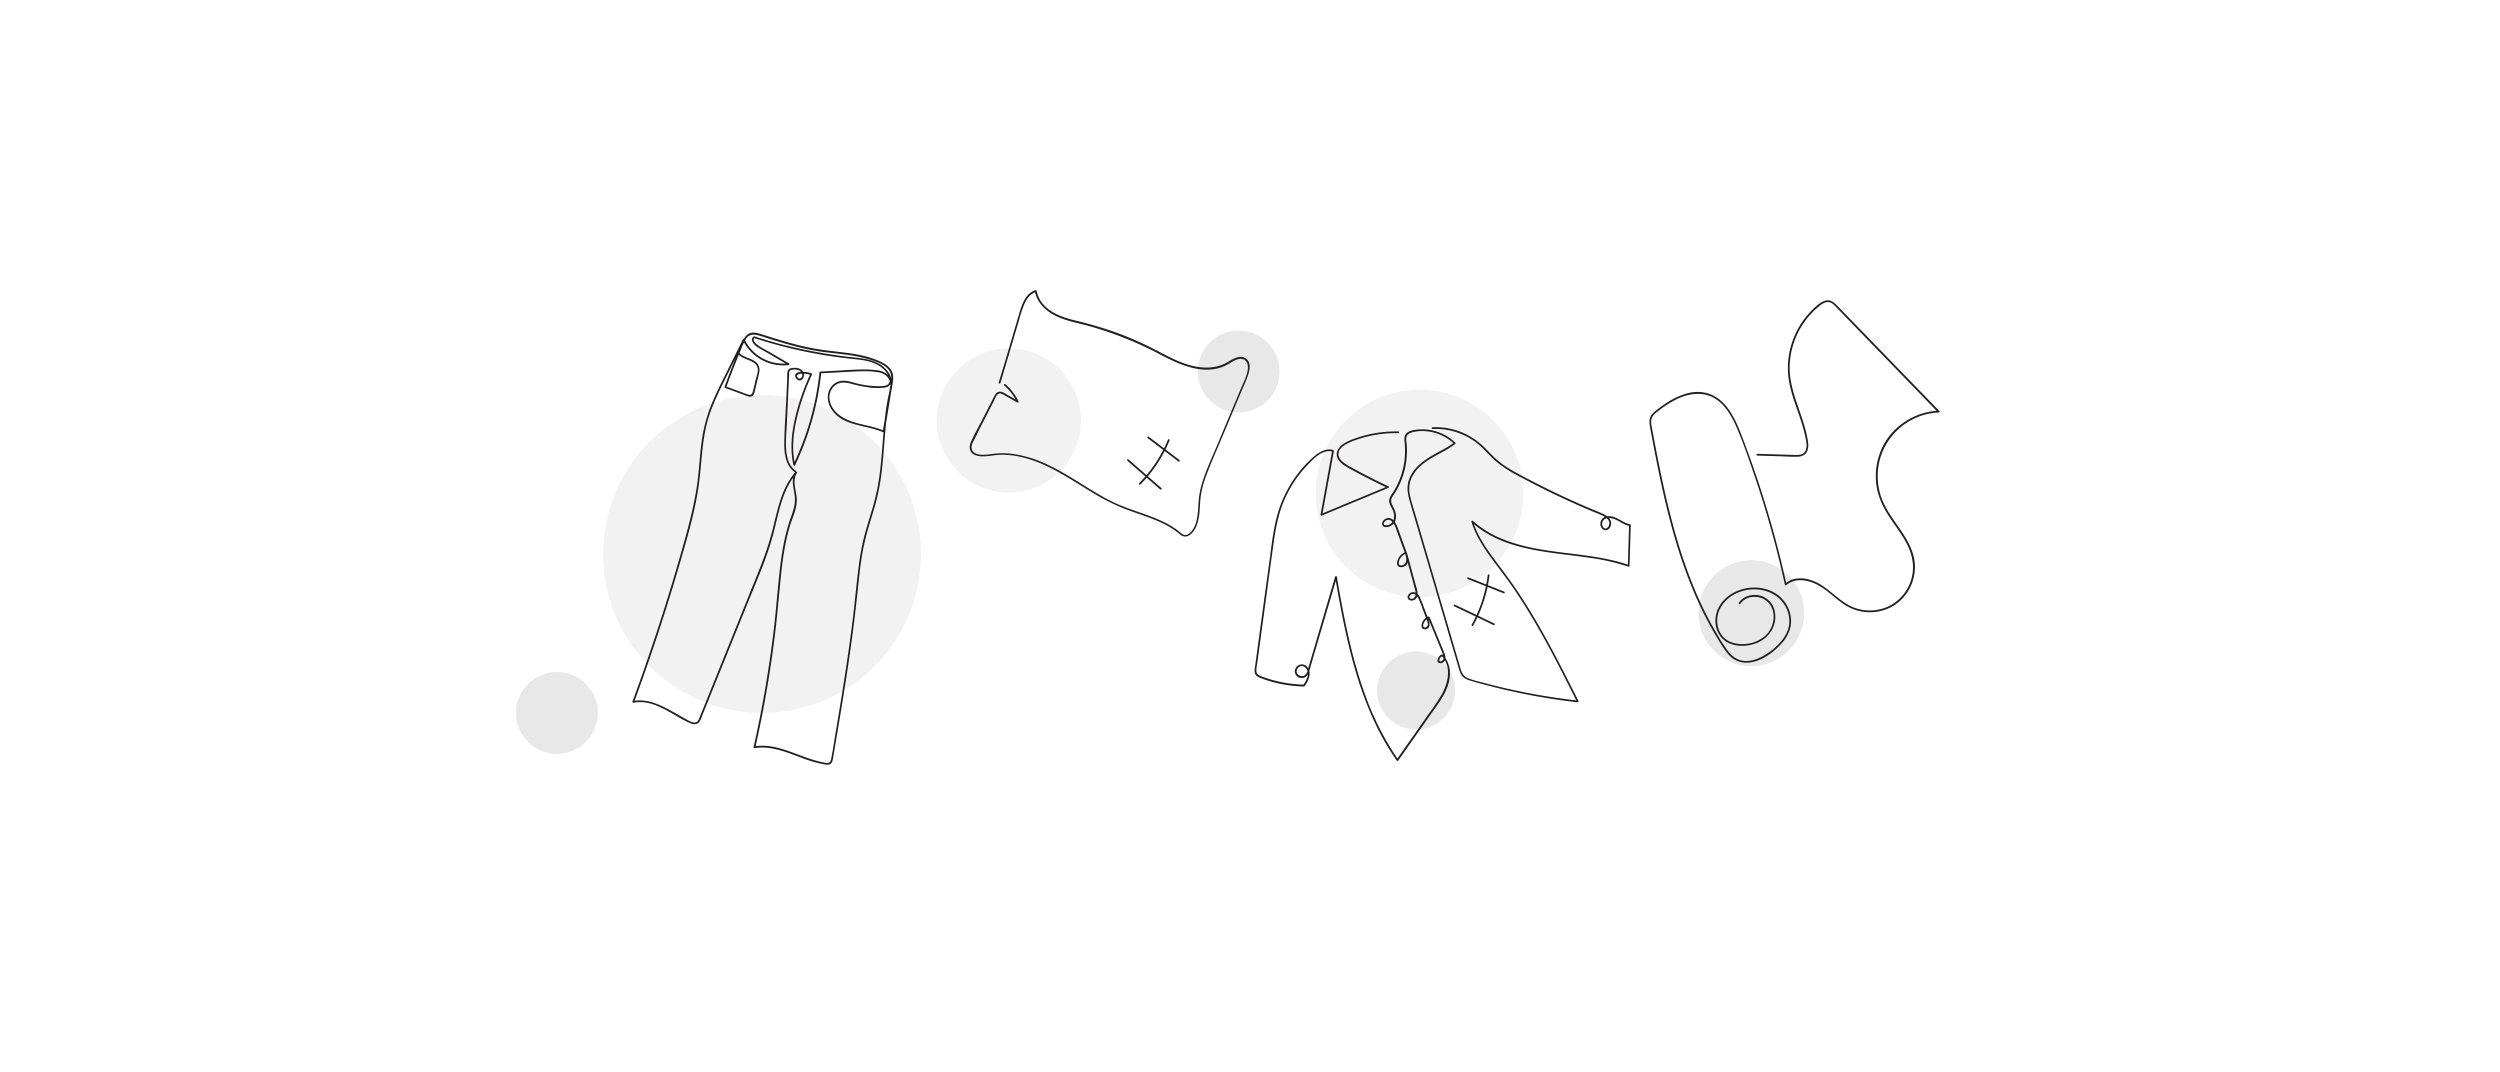 <svg xmlns="http://www.w3.org/2000/svg" width="1753" height="752" viewBox="0 0 1753 752">
  <g id="Group_164" data-name="Group 164" transform="translate(-96 4399)">
    <rect id="Rectangle_13" data-name="Rectangle 13" width="1753" height="752" transform="translate(96 -4399)" fill="#fff"/>
    <circle id="Ellipse_72" data-name="Ellipse 72" cx="28.69" cy="28.69" r="28.69" transform="translate(457.85 -3927.794)" fill="#e8e8e8"/>
    <circle id="Ellipse_73" data-name="Ellipse 73" cx="111.42" cy="111.42" r="111.42" transform="translate(518.91 -4121.954)" fill="#f2f2f2"/>
    <ellipse id="Ellipse_74" data-name="Ellipse 74" cx="37.16" cy="37.06" rx="37.16" ry="37.06" transform="translate(1275.179 -3949.806) rotate(-66.41)" fill="#e8e8e8"/>
    <circle id="Ellipse_75" data-name="Ellipse 75" cx="28.69" cy="28.69" r="28.69" transform="translate(935.85 -4167.224)" fill="#e8e8e8"/>
    <circle id="Ellipse_76" data-name="Ellipse 76" cx="50.57" cy="50.57" r="50.57" transform="translate(752.83 -4154.744)" fill="#f2f2f2"/>
    <circle id="Ellipse_77" data-name="Ellipse 77" cx="27.34" cy="27.34" r="27.34" transform="translate(1061.64 -3942.144)" fill="#e8e8e8"/>
    <circle id="Ellipse_78" data-name="Ellipse 78" cx="72.79" cy="72.79" r="72.79" transform="translate(1018.59 -4125.774)" fill="#f2f2f2"/>
    <path id="Path_472" data-name="Path 472" d="M513.6,80.93l8.62-29.12,4.24-14.32a95.16,95.16,0,0,1,3.94-12c1.65-3.67,4.1-7.19,8.12-8.43l-.77-.44c1.25,7.07,6.5,12.68,12.57,16.15,7.55,4.32,16.32,5.74,24.62,8a247.369,247.369,0,0,1,50.57,20.12c14,7.33,31.5,15.48,47,7.25,3.2-1.7,7.43-5.18,11.3-3.83,3.62,1.26,3.66,5.47,3,8.61-.9,4-2.89,7.84-4.48,11.63l-5.59,13.31-11.36,27.08c-3.59,8.55-7.61,17.06-10.33,25.94a60.193,60.193,0,0,0-2.45,12.62c-.31,3.8-.37,7.63-1,11.4-.57,3.56-1.65,7.15-4,9.94-1.44,1.7-3.62,3.49-5.92,2.3-1.66-.86-3.06-2.36-4.58-3.45-13.27-9.52-30-12.25-44.48-19.27-15.87-7.69-29.87-18.71-45.84-26.19a83.161,83.161,0,0,0-24.63-7.61,53.621,53.621,0,0,0-12.91-.12c-3.2.37-6.37,1-9.61.67-2.79-.26-5.89-1.39-6.24-4.58-.26-2.43,1.22-4.74,2.28-6.81L499,113l6.61-12.89,3.41-6.66c.8-1.56,1.85-5,3.9-5.22,1.24-.15,2.42.67,3.46,1.26l2.94,1.66,6.09,3.44a.63.63,0,0,0,.86-.86,38.83,38.83,0,0,0-9.19-12c-.6-.53-1.49.35-.88.88a38,38,0,0,1,9,11.73l.85-.85L519.78,90c-1.83-1-3.87-2.64-6-3a3.81,3.81,0,0,0-3.82,2c-1.25,2-2.18,4.16-3.24,6.22l-7,13.55c-2.24,4.37-4.71,8.68-6.71,13.17-1.28,2.88-1.57,6.37,1.14,8.51,2.2,1.74,5.31,1.95,8,1.89,3.69-.09,7.3-.93,11-1.06a57.6,57.6,0,0,1,13.8,1.27c18.18,3.81,33.6,14.56,49.2,24a156.85,156.85,0,0,0,23.64,12.21c7.76,3.07,15.8,5.42,23.49,8.68a71.868,71.868,0,0,1,11.08,5.76c1.77,1.15,3.41,2.43,5.06,3.75a5.55,5.55,0,0,0,4.43,1.59c3.51-.6,6-4.46,7.24-7.48a34.913,34.913,0,0,0,2.17-10.7c.32-4,.4-8.1,1.11-12.09a75,75,0,0,1,4-13.68c3.52-9.21,7.55-18.24,11.37-27.32L681.39,89.5c1.87-4.45,3.92-8.86,5.59-13.38,1-2.83,1.91-6.25,1-9.23a6.22,6.22,0,0,0-7.06-4.2c-4,.59-7.18,3.41-10.76,5-8,3.53-17.29,2.79-25.45.24-9-2.8-17.15-7.68-25.53-11.87a232.732,232.732,0,0,0-25.33-10.85,279.347,279.347,0,0,0-27-7.94C558.58,35.29,550,32.68,544,26.18a19.86,19.86,0,0,1-5-9.93.63.63,0,0,0-.77-.44c-7.28,2.26-9.72,10.52-11.65,17l-9,30.55L512.39,80.6a.63.63,0,0,0,1.21.33Z" transform="translate(283.91 -4211.354)" fill="#231f20"/>
    <path id="Path_473" data-name="Path 473" d="M1032.43,235.76c4.28-6.43,14.56-6.35,19.59-.9,6.07,6.56,4.25,17.39-2,23.15a23,23,0,0,1-12,5.63c-4.81.77-10.28.34-14.54-2.2-7.47-4.45-9.07-14.85-5.33-22.22,8.57-16.88,36.14-18.66,45.72-1.92a21.181,21.181,0,0,1,2.82,12.49c-.48,4.82-3,9.18-6.1,12.77a45.873,45.873,0,0,1-11,9.1c-4,2.36-8.55,4.19-13.24,4.18-5,0-9-2.51-12.11-6.32a107.84,107.84,0,0,1-8.33-12.79,246.565,246.565,0,0,1-13.57-26.55c-8.15-18.53-14.23-37.91-19.19-57.51s-8.86-39.58-12.56-59.51c-.48-2.58-1.28-5.55-.09-8.06,1.08-2.29,3.47-3.88,5.43-5.36a69.278,69.278,0,0,1,12.56-7.8c8.71-4.06,18.78-5.16,27.09.45,7,4.76,11.28,12.76,14.54,20.39,4.19,9.77,7.68,19.89,11.14,29.94q10.83,31.44,18.71,63.79,1.93,7.94,3.68,15.91a.64.64,0,0,0,1,.27c6.22-5.55,15.67-3.64,22.34,0,7.69,4.26,13.55,11.17,21.33,15.31a32.27,32.27,0,0,0,23.69,2.47,31,31,0,0,0,18.39-14.2,32.17,32.17,0,0,0,3.81-22.64c-1.64-7.85-6-14.73-10.53-21.25-4.68-6.8-9.76-13.57-12.5-21.45a45.49,45.49,0,0,1-1-26.07,44.9,44.9,0,0,1,35.07-32.56,43.9,43.9,0,0,1,6.27-.7.64.64,0,0,0,.44-1.07L1131.39,58.7l-20.2-20.83-10.1-10.41c-2.59-2.67-5.35-5.48-9.39-4.19-3.51,1.12-6.57,4.14-9.13,6.68a55.929,55.929,0,0,0-6.91,8.36,58.18,58.18,0,0,0-8.61,20.1,55.9,55.9,0,0,0-.34,22.13c1.55,8.44,4.71,16.45,7.44,24.55a114.005,114.005,0,0,1,3.59,12.53c.73,3.39,2.08,8.26,0,11.43-1.18,1.8-3.32,2.25-5.35,2.31-2.19.07-4.4-.09-6.6-.15l-14.34-.43-7.18-.21a.63.63,0,0,0,0,1.25l14.35.43c4.51.13,9.07.46,13.58.37,3.29-.07,6.34-1.25,7.39-4.62s.12-7.19-.58-10.49c-3.46-16.34-12.43-31.43-12-48.51a56.32,56.32,0,0,1,18-39.62c2.76-2.52,7.07-6.73,11.1-4.65,1.9,1,3.36,2.82,4.82,4.33l5,5.2,20,20.65,40,41.3,5.05,5.2.45-1.06c-16.25.68-31.74,10.34-39.09,24.92a47,47,0,0,0-4.75,25.14c.76,8.47,4,16.08,8.55,23.19,4.4,6.93,9.64,13.36,13.33,20.73,3.76,7.53,5.22,15.82,2.88,24a30.33,30.33,0,0,1-15.45,18.89,31.21,31.21,0,0,1-25.25,1c-8.39-3.42-14.54-10.49-22-15.36-6.09-4-14.47-6.63-21.56-3.82a14.63,14.63,0,0,0-4.38,2.72l1.05.28a715.567,715.567,0,0,0-19-69.46q-5.61-17.12-12.07-33.93c-3.22-8.36-6.78-17.08-13.13-23.61A26.079,26.079,0,0,0,1010,88.3a26.73,26.73,0,0,0-14.52-.2,49.42,49.42,0,0,0-14.19,6.38c-2.24,1.41-4.39,3-6.49,4.56-1.88,1.46-4,2.94-5.19,5.07s-1,4.8-.61,7.23c.46,2.65,1,5.29,1.48,7.93q1.51,8.07,3.1,16.1c2.14,10.75,4.42,21.46,7,32.11,5.11,21,11.39,41.85,20,61.75a246.43,246.43,0,0,0,14.7,28.88c2.63,4.4,5.27,9,8.62,12.93a16.29,16.29,0,0,0,12.28,6c9.57.13,18.87-6.51,25-13.35a25.489,25.489,0,0,0,6.52-12.33,21.871,21.871,0,0,0-1.84-12.94c-8.43-18.2-35.52-18.26-46.87-3-5.08,6.83-5.64,16.64-.23,23.47,5.88,7.43,17.57,7.6,25.66,4.13s13.67-11.69,12.33-20.75a14.25,14.25,0,0,0-16.63-12.55,12.58,12.58,0,0,0-8.8,5.36c-.44.67.64,1.3,1.08.63Z" transform="translate(283.91 -4211.354)" fill="#231f20"/>
    <path id="Path_477" data-name="Path 477" d="M831.72,237.45l27.63,13.23c.72.34,1.36-.73.63-1.08l-27.63-13.23C831.63,236.02,830.99,237.1,831.72,237.45Z" transform="translate(283.91 -4211.354)" fill="#231f20"/>
    <path id="Path_478" data-name="Path 478" d="M841.32,218.41l25.18,10c.75.3,1.07-.91.33-1.2l-25.18-10C840.91,216.91,840.58,218.12,841.32,218.41Z" transform="translate(283.91 -4211.354)" fill="#231f20"/>
    <path id="Path_479" data-name="Path 479" d="M845.06,251.05a95.331,95.331,0,0,0,11.45-35.32c.09-.8-1.16-.8-1.25,0A93.661,93.661,0,0,1,844,250.42a.63.63,0,0,0,1.08.63Z" transform="translate(283.91 -4211.354)" fill="#231f20"/>
    <path id="Path_480" data-name="Path 480" d="M602.54,135.4l23.07,20.16c.61.52,1.49-.36.89-.89l-23.08-20.15c-.6-.53-1.49.35-.88.88Z" transform="translate(283.91 -4211.354)" fill="#231f20"/>
    <path id="Path_481" data-name="Path 481" d="M616.89,119.64,638.47,136c.64.49,1.27-.6.63-1.08l-21.58-16.36c-.64-.49-1.27.59-.63,1.08Z" transform="translate(283.91 -4211.354)" fill="#231f20"/>
    <path id="Path_482" data-name="Path 482" d="M611.74,152.07a95.09,95.09,0,0,0,20.49-31c.31-.74-.9-1.06-1.2-.33a93.828,93.828,0,0,1-20.17,30.41.622.622,0,0,0,.88.88Z" transform="translate(283.91 -4211.354)" fill="#231f20"/>
    <path id="Path_487" data-name="Path 487" d="M370,142.41c-4.64-3.33-6.18-9-6.61-14.48-.48-6.2.15-12.49.44-18.68l1.06-22.67.53-11.33A11.667,11.667,0,0,1,365.6,73c.3-1.21,1.55-1.36,2.59-1.47a7.72,7.72,0,0,1,4.42.65c1.8,1,2.94,3.62,1.16,5.22-1,.92-2.31.11-2.7-1-.66-1.91,2.44-2,3.68-2a14,14,0,0,1,6,1l-.37-.92a157.272,157.272,0,0,0-10.83,31.27c-2.46,10.72-3.54,21.89-1.12,32.72a.63.63,0,0,0,1.14.15A198.909,198.909,0,0,0,387.98,73.5l-.63.63L407,73.09c6.29-.33,12.64-.77,18.91,0,2.75.34,5.46.81,7.57,2.75a9.18,9.18,0,0,1,3,6.44c.09,2.82-1.08,5.78-1.63,8.53-.61,3-1.12,6.06-1.55,9.12-1.7,12.09-2.25,24.3-3.45,36.45-.61,6.31-1.41,12.6-2.63,18.83a185.86,185.86,0,0,1-4.74,18.15c-1.81,5.99-3.64,11.82-5.06,17.84a175.535,175.535,0,0,0-3.22,18.37c-1.65,12.71-2.72,25.5-4.31,38.22-3.25,26.08-7.44,52-11.8,77.93-1.06,6.3-1.95,12.65-3.21,18.91-.33,1.66-1,2.8-2.9,2.71a28.407,28.407,0,0,1-4.39-.77c-2.7-.61-5.35-1.4-8-2.27-10.2-3.41-20.24-8.39-31.15-9a36,36,0,0,0-7.47.41l.77.77q8.7-38.56,13.6-77.84c1.6-13,2.73-25.93,4-38.92,1.24-12.75,2.84-25.55,6.45-37.89,1.87-6.39,5.3-12.84,5-19.65-.26-5.9-3.45-12.77.13-18.2.39-.59-.51-1.29-1-.76-9.07,10.33-12.08,24-15.23,37a209.7,209.7,0,0,1-6.45,21.67c-2.84,7.85-6,15.57-9.17,23.32l-19.27,47.7-9.57,23.69-4.84,12L303,314.44c-.8,2-1.45,4.74-4.14,4.55-2.11-.15-4.19-1.55-6-2.52s-3.5-1.92-5.24-2.91c-3.48-2-6.94-4-10.55-5.71-6.62-3.18-13.74-5.3-21.11-3.94l.77.77q18.17-49.28,32.79-99.76c4.79-16.55,9.66-33.21,12.25-50.28,2.57-16.91,2.22-34.3,7.56-50.71,3-9.07,7.21-17.63,11.44-26.16l13.29-26.85H333a31.54,31.54,0,0,0,32.23,17.41c.56-.07.57-.89.15-1.14l-14.52-8.48c-1.74-1-13.27-6.44-9.52-9.54l-.61.16A332.57,332.57,0,0,0,385.45,60.6q10.86,1.95,21.85,3.17c7.1.79,14.73,1.1,21,4.92a17.19,17.19,0,0,1,6.39,6.5c.73,1.39,1.49,3.21,1.18,4.81a3.867,3.867,0,0,1-3.35,2.82c-3.28.64-7,.28-10.27,0a64.21,64.21,0,0,1-11.16-2.1c-2.94-.81-6-1.72-9-1.34a10.67,10.67,0,0,0-7.18,4.23c-3.37,4.46-2.88,10.47-.15,15.11,7.48,12.69,24.84,11.38,36.7,16.79.33.15.85.06.92-.38l3.4-20.56,1.65-10c.48-2.93,1.27-6,.87-9-.68-5-5.11-8-9.36-9.93a73.05,73.05,0,0,0-17.36-5c-6-1-12.13-1.64-18.21-2.37a174.362,174.362,0,0,1-19.79-3.5c-6.49-1.57-12.88-3.47-19.25-5.44-3.2-1-6.38-2.06-9.59-3-2.44-.7-5.19-1.22-7.56,0s-3.64,3.71-4.66,6c-1.45,3.32-2.84,6.66-4.2,10q-4.32,10.6-8.18,21.29a.64.64,0,0,0,.44.77l10.67,3.93c1.65.61,3.29,1.29,5,1.82A3.86,3.86,0,0,0,339.7,90c1.12-.78,1.39-2.21,1.69-3.46l1-4.24c.67-2.76,1.38-5.5,2-8.26.84-3.67-.3-6.76-3.53-8.72-3.58-2.17-8.57-2.73-11.1-6.36-.46-.65-1.54,0-1.08.63,1.94,2.78,5.17,3.95,8.18,5.2,3.25,1.34,6.74,3.07,6.6,7.13-.08,2.45-1.08,5.08-1.65,7.44s-1.18,4.92-1.8,7.38c-.42,1.64-1.07,2.87-3,2.37a54,54,0,0,1-5.17-1.86l-10.95-4,.44.77q3.19-8.91,6.71-17.69,1.72-4.34,3.53-8.63a49,49,0,0,1,3.53-7.69c1.94-3,4.92-3.44,8.21-2.63,2.93.71,5.8,1.75,8.67,2.65,5.91,1.84,11.83,3.64,17.83,5.2a165.743,165.743,0,0,0,18.2,3.7c5.71.81,11.46,1.35,17.18,2.11a101.31,101.31,0,0,1,17.24,3.57c4.73,1.49,10.74,3.51,13.45,8,1.84,3.07,1.11,6.57.56,9.9l-1.79,10.87-3.55,21.44.92-.37c-7.51-3.42-15.84-4-23.53-6.87-6.42-2.38-12.66-6.65-14.42-13.64a11.16,11.16,0,0,1,2.5-10.43c3.25-3.42,7.62-3.27,11.84-2.2a93.634,93.634,0,0,0,12.4,2.63,42.58,42.58,0,0,0,11.66.2c2.84-.46,4.95-2.35,4.67-5.41s-2.22-5.94-4.32-8c-5.49-5.49-13.39-6.82-20.8-7.63a353.676,353.676,0,0,1-53.84-9.78q-7.24-2-14.39-4.22c-1.51-.49-3.18-1.66-4.13.16-.67,1.28-.06,2.78.71,3.87a12,12,0,0,0,4,3.32L351,60.24l13.76,8,.15-1.14a30.32,30.32,0,0,1-30.83-16.84.62.62,0,0,0-1.07,0L321.15,74.21c-3.72,7.51-7.53,15-10.62,22.78a105.94,105.94,0,0,0-6.4,24.69c-1.16,8.42-1.66,16.91-2.6,25.35-1.93,17.29-6.52,34.1-11.26,50.79q-7.23,25.4-15.35,50.52-9.14,28.2-19.38,56c-.18.48.34.84.77.77,14.91-2.75,26.95,8.75,39.66,14.3,2.67,1.17,5.5,1.21,7-1.64.78-1.49,1.31-3.13,1.94-4.68l2.7-6.69,9.69-24,19.37-47.93c6.24-15.43,13.11-30.79,17.44-46.89,4-14.9,6.13-31.46,16.69-43.48l-1-.76c-2.92,4.42-1.59,9.77-.79,14.63a24.811,24.811,0,0,1,.05,9.29,74.641,74.641,0,0,1-2.8,8.86c-4.15,12-6.16,24.55-7.54,37.11-1.43,13-2.38,26-3.88,39q-2.33,19.93-5.64,39.75-3.72,22.22-8.68,44.19a.64.64,0,0,0,.77.77c11.53-1.83,22.58,3,33.17,6.88a83.82,83.82,0,0,0,16.43,4.64c2,.29,3.82.06,4.71-1.94a15.68,15.68,0,0,0,.82-3.71l.9-5.29c4.48-26.41,8.89-52.83,12.44-79.38,1.77-13.2,3.19-26.43,4.61-39.66.71-6.65,1.51-13.3,2.73-19.89a178.625,178.625,0,0,1,4.73-18.89c1.85-6.19,3.82-12.35,5.34-18.64a158.666,158.666,0,0,0,3.22-18.5c1.53-12.64,2-25.37,3.52-38a161.437,161.437,0,0,1,3.4-19.16,10.58,10.58,0,0,0-3.86-11.18,14.25,14.25,0,0,0-6.92-2.3,65.46,65.46,0,0,0-9.18-.51c-6.64.06-13.28.58-19.91.94l-10.14.54a.64.64,0,0,0-.62.62A196.88,196.88,0,0,1,368.45,138l1.14.15c-2.41-10.8-1.24-21.94,1.25-32.61a156.169,156.169,0,0,1,10.58-30.42.65.65,0,0,0-.38-.92,14.88,14.88,0,0,0-6.29-1.09c-1.36.07-3.54.13-4.52,1.21-1.37,1.52,0,4,1.73,4.64,2.71,1,4.36-2.55,3.81-4.76-.86-3.37-4.77-4.2-7.77-3.86-1.4.15-2.86.46-3.44,1.9-.71,1.75-.41,4.14-.5,6l-.72,15.51c-.46,9.66-1.19,19.35-1.31,29-.1,7.46.82,16,7.37,20.73.66.47,1.28-.62.63-1.08Z" transform="translate(283.91 -4211.354)" fill="#231f20"/>
    <path id="Path_488" data-name="Path 488" d="M792.56,114.89a84.81,84.81,0,0,0-19.91,1.93,83.233,83.233,0,0,0-9.56,2.7,44.43,44.43,0,0,0-7.91,3.36c-3.95,2.31-7.41,6.55-5,11.24a13.769,13.769,0,0,0,4.92,4.82c2.76,1.79,5.72,3.29,8.61,4.84q10.5,5.67,21.33,10.7l.15-1.14L738.5,172.75l.77.77,8.14-44.86a.64.64,0,0,0-.44-.77c-4.81-1.4-9.41,1.17-13,4.13a73.555,73.555,0,0,0-10.54,10.85,84.942,84.942,0,0,0-14.3,26c-3.71,11-5,22.64-6.52,34.08l-5,36.47-4.93,36.22-.6,4.4a12.651,12.651,0,0,0-.22,3.68c.33,2.13,2,3.2,3.86,3.95a83.893,83.893,0,0,0,16.44,4.63c2.72.49,5.46.86,8.2,1.1,1.39.12,2.78.21,4.18.27,1.13,0,2.08.38,2.74-.64,2.35-3.62,4.63-8.4,1.87-12.44a4.89,4.89,0,0,0-8.47.17,4.631,4.631,0,0,0,4,7c5,.26,5.69-5.75,6.75-9.36l5.15-17.51L747,225.61l2.5-8.51h-1.2c3.06,17.66,6.29,35.32,10.7,52.7,4.35,17.13,9.85,34,17.47,50a181.748,181.748,0,0,0,15,25.86.64.64,0,0,0,1.08,0l22.12-31.5c6-8.58,13.72-17.76,14.08-28.76a19,19,0,0,0-5-14,.65.65,0,0,0-.76-.09,5.36,5.36,0,0,0-2.82,3.48c-.32,1.3,0,2.29,1.44,2.56a3.51,3.51,0,0,0,3.16-1.24,4.82,4.82,0,0,0,.59-4.35,51.322,51.322,0,0,0-2.52-6.43l-2.75-6.73-5.51-13.45a.64.64,0,0,0-.77-.44,6.93,6.93,0,0,0-4.87,5.81,2.77,2.77,0,0,0,.77,2.67,2.93,2.93,0,0,0,2.87.18c2.8-1.2,2-4.65,1.11-6.88-1.53-4.09-3.11-8.16-4.67-12.24-.93-2.44-2-5.52-4.75-6.48a4.08,4.08,0,0,0-5.11,2.63c-.54,2.37,2,3.55,4,2.92,2.72-.88,3.2-3.78,2.78-6.29-.38-2.26-1.13-4.48-1.73-6.68l-1.77-6.49-3.81-14a.64.64,0,0,0-.77-.44,8.7,8.7,0,0,0-5.41,4.88c-.79,1.81-1.44,4.54.78,5.52a4.67,4.67,0,0,0,5.24-1.61c1.76-2.27,1-5.51.12-8-1.22-3.54-2.56-7-3.84-10.56-1.13-3.1-2.09-6.33-3.5-9.32-1-2-2.55-4.31-4.94-4.69a4.72,4.72,0,0,0-4.75,2.58,2.86,2.86,0,0,0-.13,2.36,2.51,2.51,0,0,0,2.44,1.38,6.75,6.75,0,0,0,5.92-3.18c1.53-2.39,1.4-5.51.53-8.11-1.07-3.24-4-6.07-2.09-9.58.73-1.35,1.68-2.58,2.47-3.89q1.33-2.2,2.44-4.52a55.689,55.689,0,0,0,5.37-28.13c-.15-1.89-.72-4.09-.14-5.94s2.39-2.7,4.13-3.17a28.28,28.28,0,0,1,10.33-.62,32.28,32.28,0,0,1,18.9,8.8l.13-1c-6.64,4.94-14.49,7.92-21.15,12.82-5.51,4-10.5,9.68-11.48,16.68-.57,4.13.38,8.25,1.51,12.2,1.27,4.51,2.62,9,3.94,13.49l8,27.15,15.82,54,4,13.58,2,6.79a33.632,33.632,0,0,0,1.85,5.45c1.78,3.59,5.38,4.47,8.95,5.49q6.57,1.89,13.22,3.57A442.605,442.605,0,0,0,911.57,304c2.27.29,4.53.56,6.8.81.51.06.73-.56.54-.94-8.74-17.38-17.48-34.77-27.16-51.66-4.82-8.43-9.88-16.72-15.27-24.8-5.24-7.84-10.94-15.32-16.57-22.88-6.12-8.21-11.95-16.83-15-26.71l-1,.6c22.65,20.45,54.88,20.87,83.38,25.14a150.81,150.81,0,0,1,26.63,6.14.63.63,0,0,0,.79-.61l.87-28.51a.62.62,0,0,0-.46-.6c-5.75-1-10.36-6.88-16.61-5.45a5.14,5.14,0,0,0-4.13,4,5.21,5.21,0,0,0,1.38,4.78,3.39,3.39,0,0,0,4.53-.12,5.48,5.48,0,0,0,1.28-5.49c-.74-2.33-3-3.84-5.09-4.85-3.13-1.51-6.42-2.7-9.61-4.06q-19.85-8.46-39.05-18.35c-6.18-3.18-12.42-6.33-18.31-10a58.8,58.8,0,0,1-8.32-6.15c-2.57-2.31-4.89-4.87-7.32-7.32A50.891,50.891,0,0,0,837,115.44a48.16,48.16,0,0,0-20.37-3.51c-.81,0-.81,1.29,0,1.25a47.15,47.15,0,0,1,31.58,10.27c4.7,3.79,8.45,8.6,13,12.52a83.639,83.639,0,0,0,14.57,9.54q16.8,9.15,34.19,17.15,8.77,4.05,17.67,7.82c2.73,1.16,5.54,2.18,8.21,3.47,2.19,1.05,4.71,2.7,4.73,5.42,0,2-2.2,5-4.18,2.83a4,4,0,0,1,1-5.88c2.81-1.59,6.37-.31,9,1.09s5.32,3.25,8.44,3.8l-.46-.6-.87,28.51.79-.6c-28.94-9.93-60.82-6.59-89.25-18.43a70.51,70.51,0,0,1-20.21-12.52.63.63,0,0,0-1,.61c2.62,8.59,7.34,16.29,12.55,23.54,5.48,7.64,11.34,15,16.66,22.73,11.09,16.17,20.75,33.27,29.85,50.61,5.13,9.77,10.08,19.62,15,29.47l.54-.94a442.826,442.826,0,0,1-52.28-9q-6.42-1.51-12.79-3.22c-4-1.07-8.27-1.94-12.12-3.51-4.23-1.72-4.91-6.3-6.06-10.24l-3.83-13.07L816,212.23l-7.65-26.15L804.5,173c-1.22-4.17-2.61-8.34-3.56-12.59a20.48,20.48,0,0,1,.53-12.08,24.761,24.761,0,0,1,6.2-8.75c5.71-5.42,13.07-8.5,19.74-12.5a58.2,58.2,0,0,0,5-3.33.63.63,0,0,0,.12-1,33.54,33.54,0,0,0-28.12-9c-2.18.33-4.63.86-6.2,2.54-1.78,1.92-1.39,4.52-1.15,6.9a54.56,54.56,0,0,1-7.4,33.17c-1.29,2.15-3.38,4.35-3.48,7s1.93,5,2.79,7.44c.93,2.67,1.09,6-1,8.18a5.52,5.52,0,0,1-3.34,1.73c-1.21.13-2.64-.27-2.1-1.77a3.34,3.34,0,0,1,5.7-.82c1.86,1.82,2.61,4.63,3.48,7l3.71,10.19c.63,1.73,1.29,3.47,1.89,5.22a10.081,10.081,0,0,1,.75,5.41,3.61,3.61,0,0,1-2.59,2.74c-1.26.35-2.62,0-2.54-1.49a7.48,7.48,0,0,1,5.19-6.6l-.76-.44,4.42,16.24,2.17,8c.59,2.17,1.85,5.82-.54,7.37a2.4,2.4,0,0,1-2.51.21c-1.15-.79-.38-2.11.52-2.69,2.21-1.44,4.17.59,5.16,2.46a65.256,65.256,0,0,1,2.88,7.21c1,2.67,2.07,5.35,3.06,8,.48,1.3,1.14,3,.46,4.33-.44.87-2.14,1.65-2.73.53s.18-2.7.72-3.57a5.47,5.47,0,0,1,3.13-2.39l-.77-.44,7.87,19.22q1,2.42,2,4.81c.57,1.4,1.3,2.93,1.11,4.47-.11.95-1.64,3.06-2.84,2-.45-.4.06-1.44.33-1.91a4.12,4.12,0,0,1,1.81-1.67l-.75-.09c7.39,7.56,4.68,19.15,0,27.34a162.154,162.154,0,0,1-9.2,13.7l-10.53,15L791.4,345h1.08a198.541,198.541,0,0,1-23.75-47.15c-6-16.79-10.25-34.14-13.79-51.59-2-9.81-3.76-19.67-5.47-29.53-.11-.64-1-.56-1.2,0l-12.36,42-6,20.52c-.77,2.62-1.25,7.06-4.73,7.2-2.8.11-4.91-2.55-3.38-5.14,2-3.32,5.88-1.92,7,1.24,1.32,3.6-1,7.21-2.84,10.15l.54-.31a89,89,0,0,1-20.73-2.85,82.183,82.183,0,0,1-9.54-3.08c-1.58-.64-3-1.45-3.18-3.34a27.293,27.293,0,0,1,.62-5.68l5.85-42.94c1.94-14.22,3.78-28.45,5.83-42.66a137.59,137.59,0,0,1,4.09-20,83.06,83.06,0,0,1,19.09-33c4.39-4.66,11-11.87,18.13-9.8l-.44-.77-8.14,44.87c-.07.4.29,1,.77.76l46.7-19.41c.43-.18.69-.89.14-1.14q-8.75-4.07-17.3-8.55-4.15-2.17-8.27-4.46a35.74,35.74,0,0,1-6.67-4.25c-1.89-1.68-3.3-4-2.67-6.59.57-2.41,2.68-4.16,4.7-5.4a39.892,39.892,0,0,1,7.7-3.35,82.839,82.839,0,0,1,29.37-4.66.63.63,0,0,0,0-1.25Z" transform="translate(283.91 -4211.354)" fill="#231f20"/>
  </g>
</svg>

